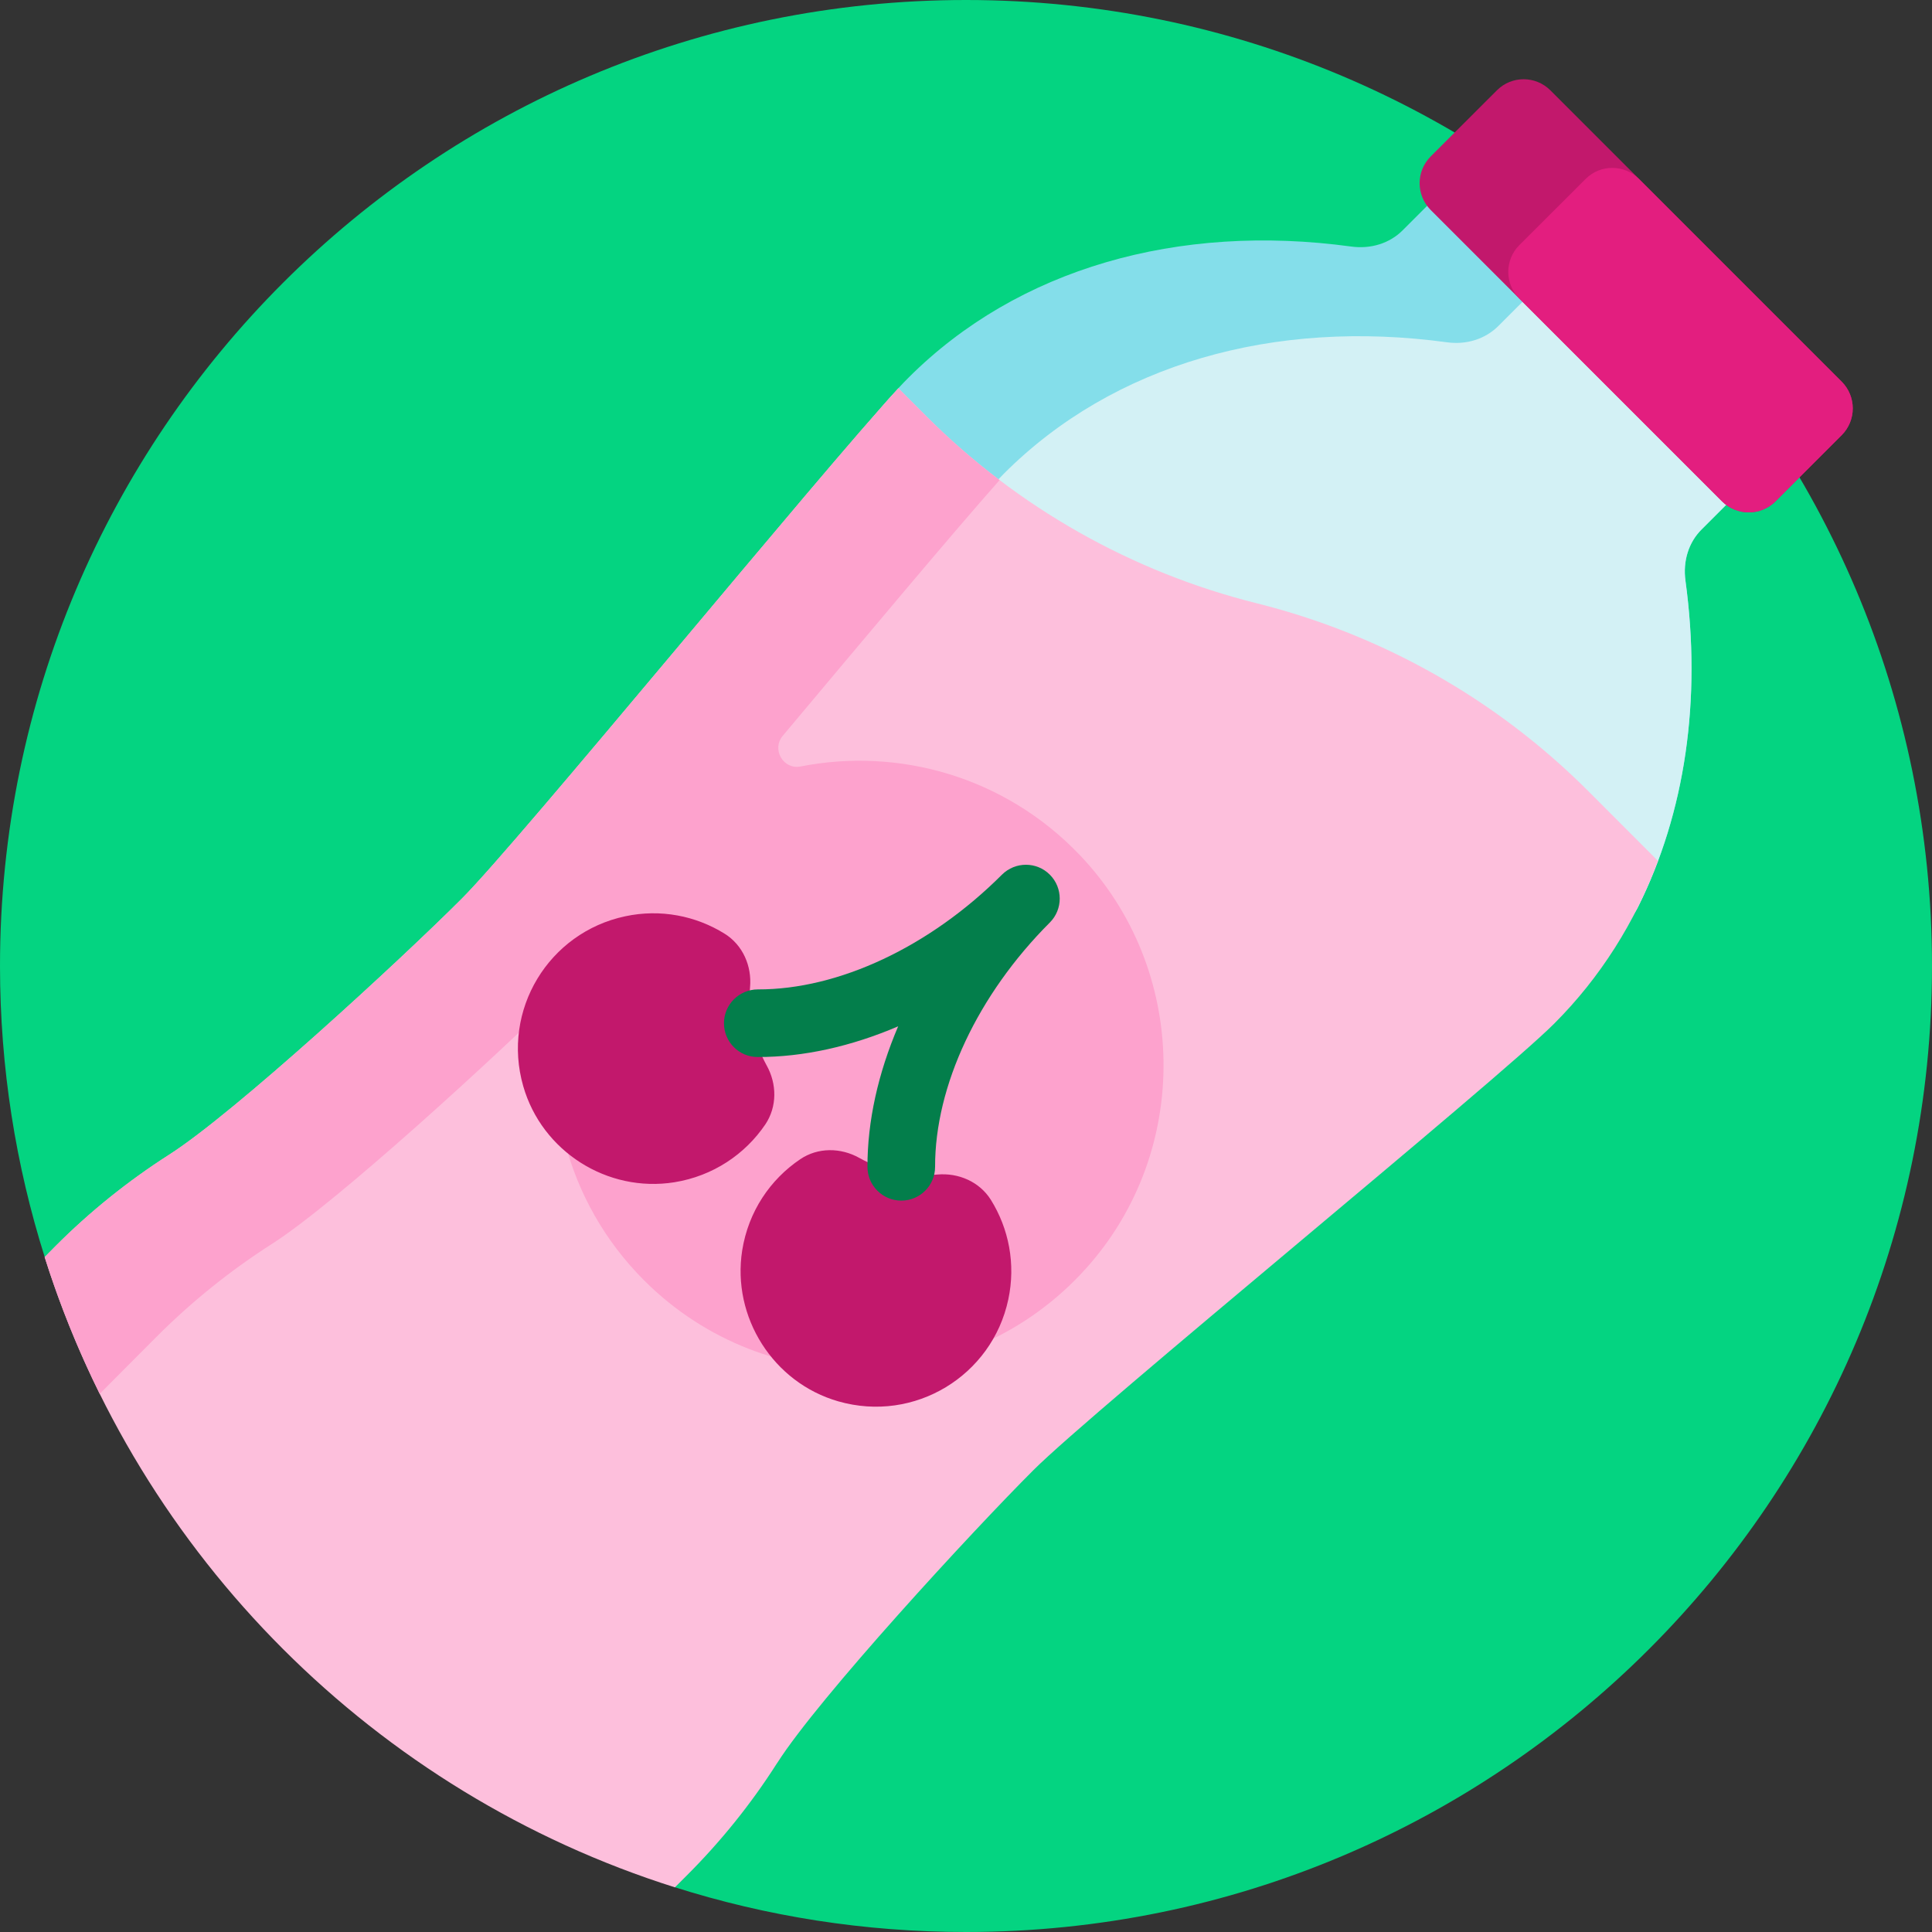 <svg width="18" height="18" viewBox="0 0 18 18" fill="none" xmlns="http://www.w3.org/2000/svg">
<rect x="0" y="0" width="18" height="18" fill="#333333" stroke="none"/>
<g clip-path="url(#clip0_292_618)">
<path d="M18 9C18 13.971 13.971 18 9 18C8.053 18 7.141 17.854 6.284 17.582C5.403 14.796 3.203 12.597 0.418 11.716C0.147 10.859 0 9.947 0 9C0 4.029 4.029 0 9 0C13.971 0 18 4.029 18 9Z" fill="#04D481"/>
<path d="M15.854 4.932C15.732 5.053 15.678 5.228 15.703 5.41C15.854 6.518 15.701 7.571 15.26 8.452C15.125 8.722 14.767 8.783 14.553 8.569C13.392 7.408 11.937 6.584 10.344 6.186C9.749 6.037 9.174 5.829 8.625 5.566C7.924 5.23 7.747 4.312 8.265 3.733C8.348 3.64 8.415 3.567 8.463 3.52C9.483 2.5 10.978 2.077 12.589 2.297C12.772 2.322 12.947 2.267 13.068 2.146L13.817 1.397C14.938 2.109 15.891 3.062 16.603 4.183L15.854 4.932Z" fill="#84DEEA"/>
<path d="M15.854 4.932C15.732 5.053 15.678 5.228 15.703 5.41C15.854 6.518 15.701 7.571 15.26 8.452C15.125 8.722 14.767 8.783 14.553 8.569C13.392 7.408 11.937 6.584 10.344 6.186C9.677 6.019 9.035 5.778 8.428 5.469C8.859 4.96 9.204 4.562 9.355 4.411C10.374 3.392 11.869 2.969 13.481 3.189C13.663 3.214 13.838 3.159 13.96 3.037L14.842 2.155C15.525 2.738 16.12 3.421 16.603 4.183L15.854 4.932Z" fill="#D3F1F5"/>
<path d="M16.044 4.671L13.329 1.956C13.192 1.818 13.192 1.596 13.329 1.458L13.947 0.841C14.084 0.704 14.306 0.704 14.444 0.841L17.159 3.556C17.296 3.694 17.296 3.916 17.159 4.054L16.542 4.671C16.404 4.808 16.182 4.808 16.044 4.671Z" fill="#C2186C"/>
<path d="M16.044 4.671L14.155 2.782C14.018 2.644 14.018 2.422 14.155 2.284L14.773 1.667C14.91 1.53 15.132 1.53 15.27 1.667L17.159 3.556C17.296 3.694 17.296 3.916 17.159 4.054L16.542 4.671C16.404 4.808 16.182 4.808 16.044 4.671Z" fill="#E31E7F"/>
<path d="M15.447 8.021C15.233 8.593 14.91 9.107 14.48 9.537C13.94 10.077 10.194 13.131 9.628 13.697C9.062 14.262 7.629 15.816 7.242 16.424L7.237 16.431C6.996 16.809 6.713 17.16 6.395 17.477L6.288 17.584C3.499 16.703 1.297 14.501 0.416 11.712L0.516 11.611C0.837 11.289 1.193 11.003 1.576 10.758C2.184 10.37 3.738 8.938 4.303 8.372C4.842 7.833 7.639 4.409 8.37 3.618L8.628 3.876C9.478 4.726 10.544 5.33 11.71 5.621C12.877 5.913 13.942 6.516 14.793 7.366L15.447 8.021Z" fill="#FDBFDC"/>
<path d="M10.118 11.818C9.022 13.036 7.145 13.073 6.001 11.929C5.264 11.192 5.018 10.15 5.262 9.209C4.647 9.817 3.138 11.203 2.537 11.587C2.147 11.836 1.784 12.128 1.457 12.456L0.929 12.986C0.727 12.578 0.555 12.152 0.416 11.712L0.516 11.611C0.837 11.289 1.193 11.003 1.576 10.758C2.184 10.37 3.738 8.938 4.303 8.372C4.842 7.833 7.639 4.409 8.37 3.618L8.628 3.876C8.843 4.091 9.072 4.291 9.313 4.473C8.88 4.961 8.075 5.923 7.293 6.855C7.187 6.981 7.297 7.173 7.459 7.141C8.375 6.961 9.362 7.236 10.059 7.965C11.077 9.031 11.104 10.722 10.118 11.818Z" fill="#FDA2CD"/>
<path d="M9.394 12.107C9.243 12.817 8.521 13.26 7.81 13.056C7.204 12.882 6.817 12.272 6.915 11.649C6.973 11.286 7.177 10.988 7.456 10.8C7.62 10.689 7.833 10.691 8.006 10.788C8.113 10.848 8.231 10.893 8.358 10.92C8.484 10.947 8.61 10.954 8.732 10.943C8.93 10.925 9.126 11.01 9.232 11.179C9.398 11.446 9.465 11.775 9.394 12.107ZM7.131 10.475C7.241 10.31 7.239 10.098 7.142 9.925C7.083 9.817 7.038 9.699 7.011 9.573C6.984 9.447 6.977 9.321 6.988 9.198C7.006 9 6.92 8.804 6.751 8.699C6.484 8.533 6.155 8.466 5.824 8.537C5.113 8.688 4.671 9.41 4.875 10.12C5.049 10.727 5.658 11.114 6.282 11.015C6.644 10.957 6.943 10.753 7.131 10.475Z" fill="#C2186C"/>
<path d="M9.781 8.595C9.11 9.266 8.711 10.116 8.712 10.87C8.713 11.044 8.572 11.185 8.398 11.186C8.311 11.186 8.231 11.151 8.174 11.093C8.117 11.037 8.082 10.958 8.082 10.871C8.081 10.445 8.182 9.998 8.368 9.562C7.932 9.749 7.485 9.849 7.059 9.848C6.972 9.848 6.894 9.813 6.837 9.756C6.78 9.699 6.745 9.62 6.745 9.533C6.745 9.359 6.887 9.218 7.061 9.218C7.814 9.22 8.664 8.82 9.335 8.149C9.459 8.026 9.658 8.026 9.781 8.149C9.904 8.272 9.904 8.472 9.781 8.595Z" fill="#037E4B"/>
</g>
<defs>
<clipPath id="clip0_292_618">
<rect width="18" height="18" fill="white"/>
</clipPath>
</defs>
</svg>

